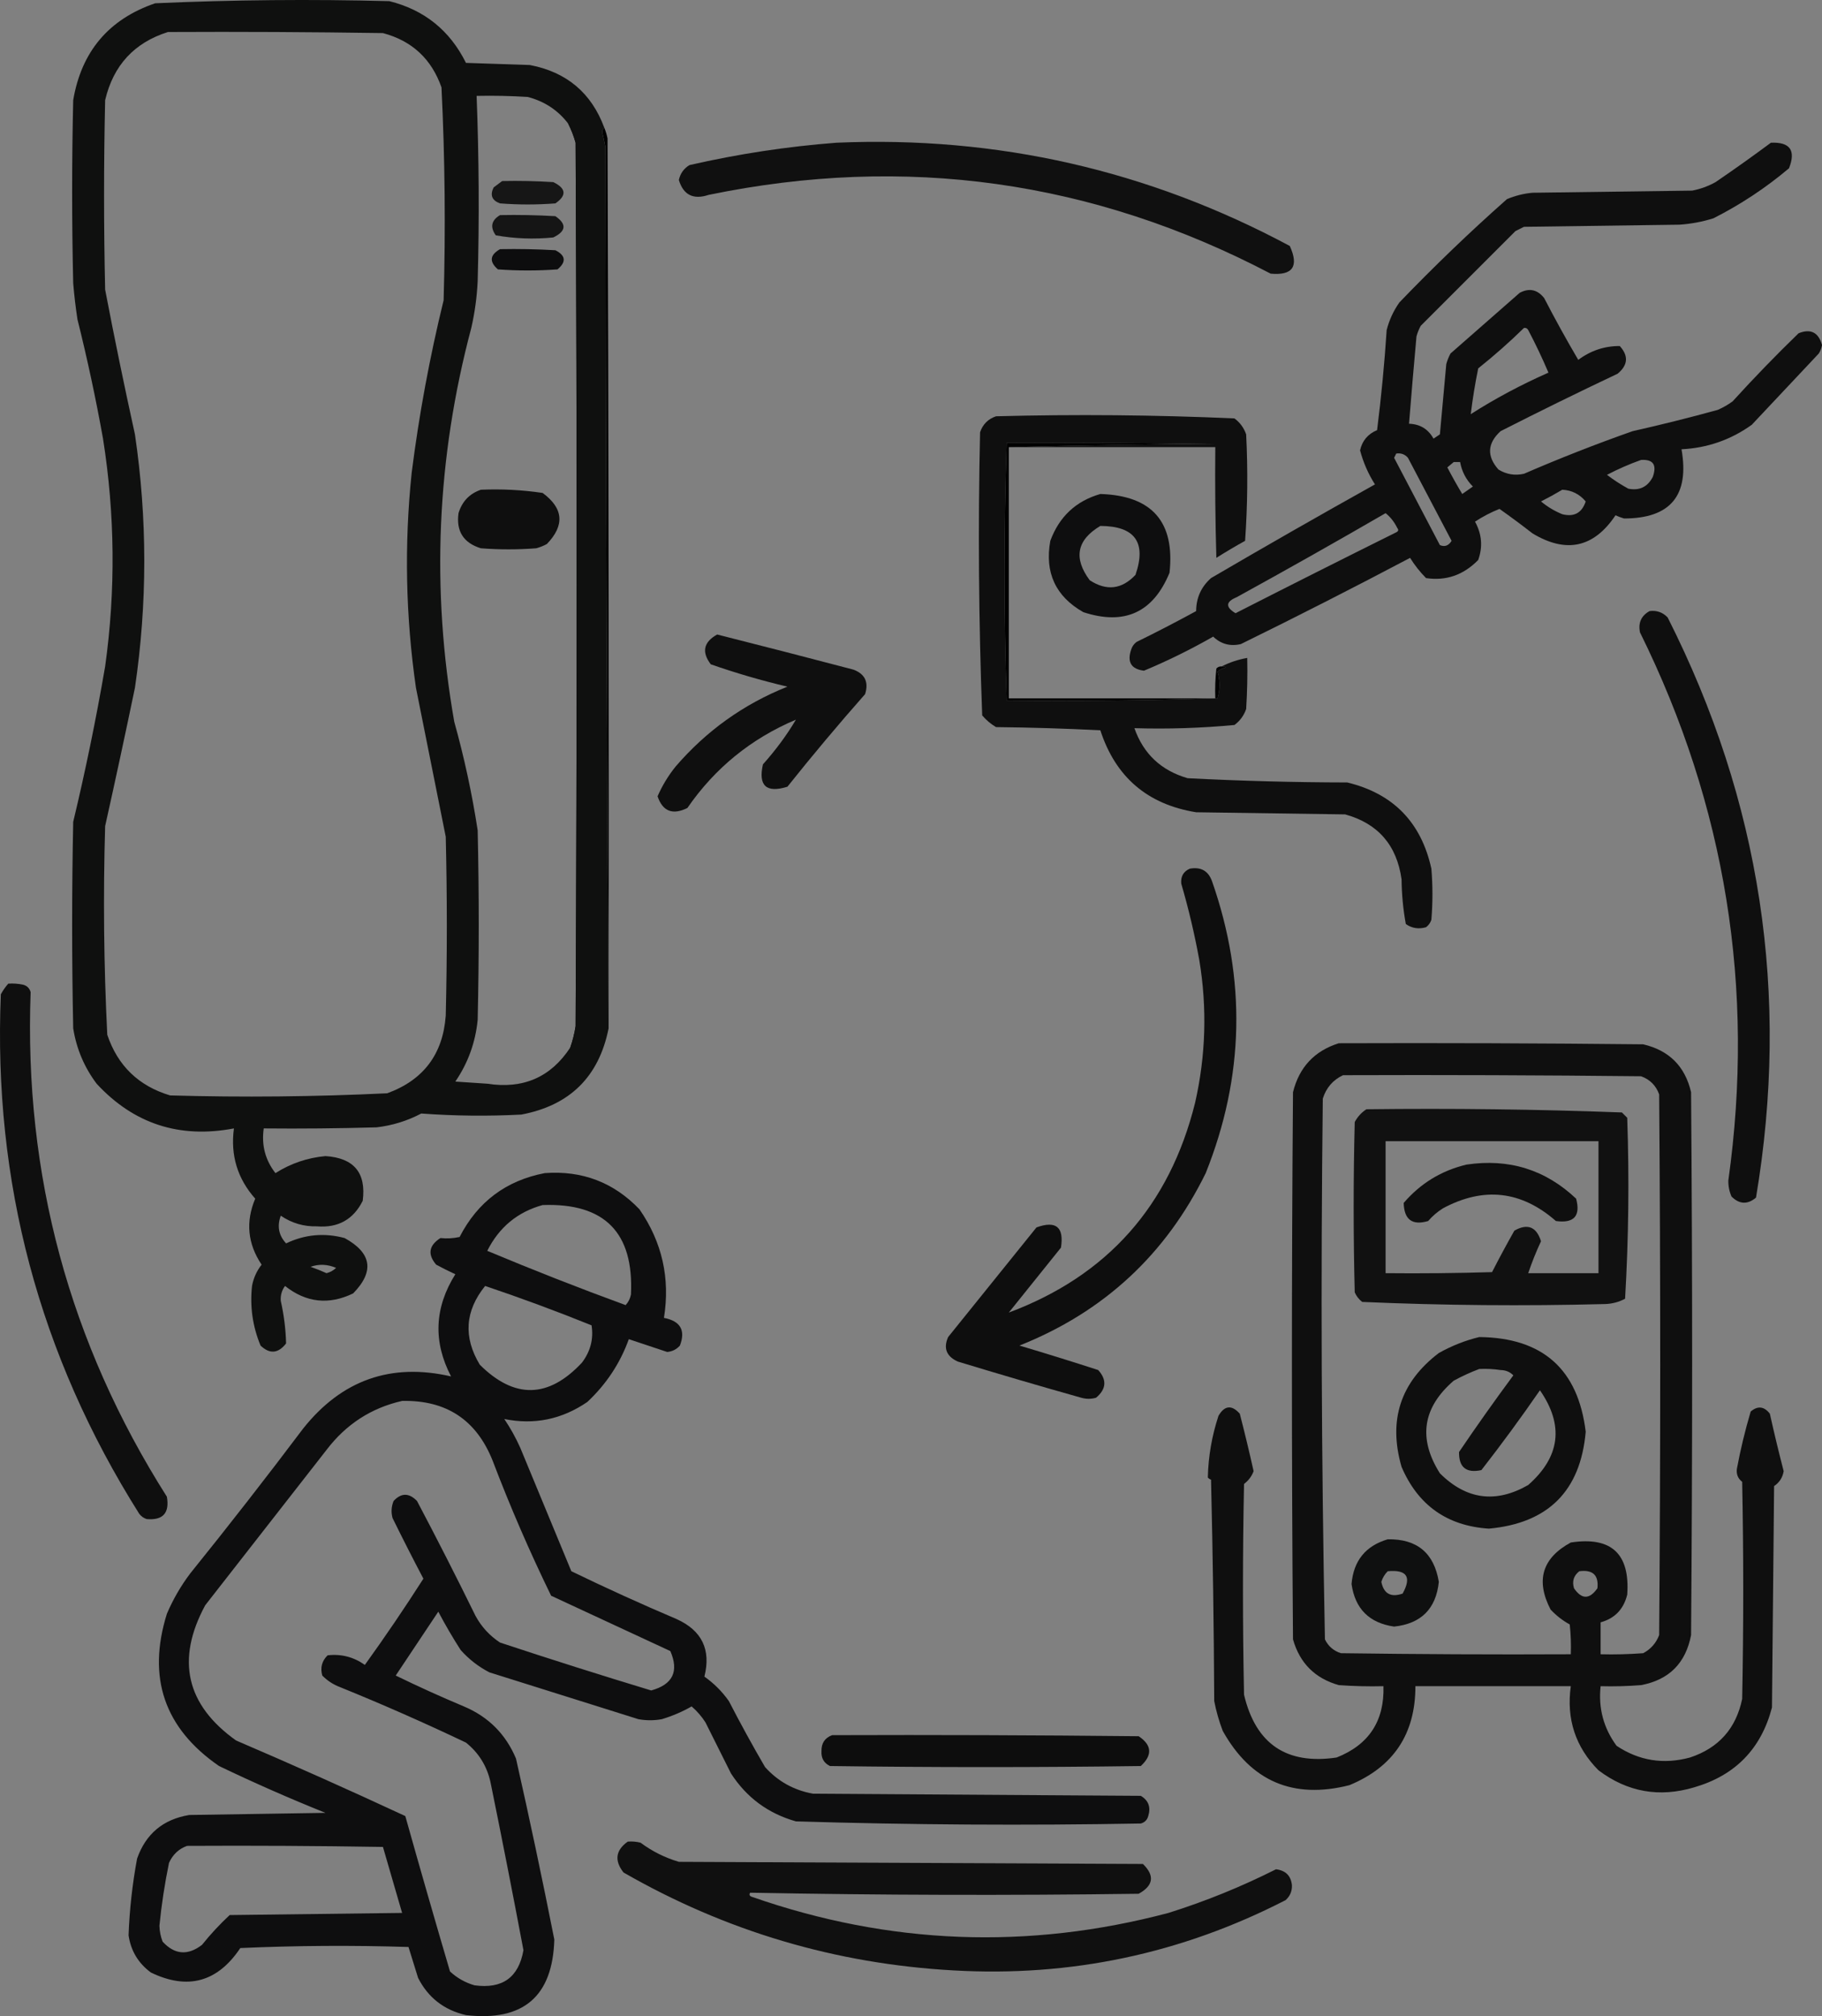 <?xml version="1.0" encoding="UTF-8"?>
<svg id="b" data-name="Слой 2" xmlns="http://www.w3.org/2000/svg" viewBox="0 0 855.89 947.02">
  <rect x="0" y="0" width="855.89" height="947.02" fill="#808080" stroke="none"/>
  <g id="c" data-name="Слой 1">
    <path d="M267.89,492.04c1.13-3.24,1.97-6.57,2.5-10,.67-138.33.67-276.67,0-415-.88-3.15-2.05-6.15-3.5-9,.31-1.24.81-1.24,1.5,0,2.13,3.73,3.47,7.73,4,12,.67,136.67.67,273.33,0,410-.33,4.65-1.66,8.98-4,13-.4-.23-.57-.56-.5-1Z" style="fill: #020202; fill-rule: evenodd;"/>
    <path d="M283.89,60.04c.65,1.59,1.15,3.25,1.5,5,.5,139.33.67,278.67.5,418-.83-137.83-1.33-275.83-1.5-414-.44-2.35-.94-4.68-1.5-7,.04-.92.38-1.58,1-2Z" style="fill-rule: evenodd;"/>
    <path d="M392.89,67.04c75.53-3.26,146.53,12.9,213,48.5,4.37,9.62,1.37,13.95-9,13-83.55-43.77-171.55-56.1-264-37-7.2,2.38-11.87.05-14-7,.7-3.1,2.37-5.43,5-7,22.88-5.23,45.88-8.73,69-10.5Z" style="fill: #101010; fill-rule: evenodd;"/>
    <path d="M235.89,85.04c8.01-.17,16.01,0,24,.5,6.08,2.94,6.41,6.27,1,10-8.67.67-17.33.67-26,0-3.81-1.39-4.81-3.89-3-7.5,1.4-1.02,2.73-2.02,4-3Z" style="fill: #161616; fill-rule: evenodd;"/>
    <path d="M234.89,101.04c8.67-.17,17.34,0,26,.5,5.41,3.73,5.08,7.06-1,10-9.08.91-18.08.58-27-1-2.76-3.89-2.09-7.06,2-9.5Z" style="fill: #151515; fill-rule: evenodd;"/>
    <path d="M234.89,117.04c8.67-.17,17.34,0,26,.5,4.87,2.48,5.2,5.48,1,9-9.33.67-18.67.67-28,0-4.14-3.62-3.8-6.79,1-9.5Z" style="fill: #0d0d0e; fill-rule: evenodd;"/>
    <path d="M473.89,210.04c32.16-.83,64.5-1.33,97-1.5-32.66-.5-65.33-.67-98-.5-1.33,40.33-1.33,80.67,0,121,33.01.33,66.01,0,99-1,1.31-4.2,1.31-8.36,0-12.5,1.12-1.04,2.46-1.71,4-2-.59-.46-1.26-.63-2-.5,3.72-1.91,7.72-3.24,12-4,.17,8.01,0,16.01-.5,24-1.06,3.06-2.89,5.56-5.5,7.5-15.57,1.47-31.24,1.97-47,1.5,4.24,12.07,12.58,19.91,25,23.5,24.95,1.29,49.95,1.96,75,2,21.57,5.23,34.73,18.73,39.5,40.5.67,8,.67,16,0,24-.47,1.43-1.3,2.6-2.5,3.5-3.49,1-6.66.5-9.5-1.5-1.26-6.89-1.93-13.89-2-21-2.25-16.06-11.08-26.23-26.5-30.5-23.33-.33-46.67-.67-70-1-22.85-3.69-37.85-16.52-45-38.5-16.32-.83-32.66-1.33-49-1.5-2.46-1.46-4.63-3.29-6.5-5.5-1.65-44.27-1.98-88.61-1-133,1.28-3.74,3.78-6.24,7.5-7.5,37.39-.98,74.73-.65,112,1,2.61,1.94,4.44,4.44,5.5,7.5.83,16.68.67,33.34-.5,50-4.58,2.54-9.08,5.21-13.5,8-.5-17.33-.67-34.66-.5-52h-97Z" style="fill: #0f0f0f; fill-rule: evenodd;"/>
    <path d="M473.89,210.04v118h97c-.17-4.68,0-9.34.5-14,.67-.75,1.5-1.09,2.5-1,.74-.13,1.41.04,2,.5-1.54.29-2.88.96-4,2,1.31,4.14,1.31,8.3,0,12.5-32.99,1-65.99,1.33-99,1-1.33-40.33-1.33-80.67,0-121,32.67-.17,65.34,0,98,.5-32.5.17-64.84.67-97,1.5Z" style="fill-rule: evenodd;"/>
    <path d="M225.89,230.04c9.75-.42,19.41.08,29,1.5,9.82,7.21,10.48,15.21,2,24-1.59.86-3.25,1.53-5,2-8.67.67-17.33.67-26,0-8.17-2.52-11.67-8.02-10.5-16.5,1.66-5.49,5.16-9.16,10.5-11Z" style="fill: #0f0f0f; fill-rule: evenodd;"/>
    <path d="M844.89,156.54c-10.67,10.34-21,21-31,32-2.17,1.59-4.5,2.92-7,4-13.25,3.65-26.59,6.98-40,10-17.24,6.08-34.24,12.74-51,20-4.28.96-8.28.3-12-2-5.55-6.29-5.22-12.29,1-18,18.21-9.27,36.54-18.27,55-27,4.86-4.04,5.2-8.37,1-13-7.13-.03-13.63,2.13-19.5,6.5-5.59-9.51-10.92-19.17-16-29-3.17-4.03-7-4.87-11.5-2.5-10.83,9.5-21.67,19-32.5,28.5-.86,1.59-1.53,3.25-2,5l-3,33c-1,.67-2,1.33-3,2-2.49-4.5-6.33-6.83-11.5-7,1.09-13.67,2.26-27.33,3.5-41,.47-1.75,1.14-3.41,2-5,14.78-14.78,29.61-29.61,44.5-44.5,1.33-.67,2.67-1.33,4-2,24.33-.33,48.67-.67,73-1,5.46-.36,10.79-1.36,16-3,12.78-6.47,24.61-14.3,35.5-23.5,3.31-8.39.48-12.39-8.5-12-8.49,6.3-17.15,12.47-26,18.5-3.45,1.93-7.11,3.26-11,4-25,.33-50,.67-75,1-4.15.38-8.15,1.38-12,3-17.44,15.44-34.27,31.6-50.5,48.5-2.8,3.94-4.8,8.28-6,13-1.03,15.72-2.53,31.39-4.5,47-4.32,1.82-6.99,4.98-8,9.5,1.51,5.69,3.84,11.02,7,16-25.83,14.41-51.5,29.08-77,44-4.63,4.1-6.97,9.27-7,15.5-9.21,5.03-18.54,9.87-28,14.5-1.2.9-2.03,2.07-2.5,3.5-2.04,5.93-.04,9.26,6,10,11.11-4.64,21.94-9.97,32.5-16,3.67,3.5,8,4.67,13,3.5,26.73-13.12,53.23-26.62,79.5-40.5,2.14,3.44,4.64,6.61,7.5,9.5,9.41,1.41,17.58-1.43,24.5-8.5,2.21-6.2,1.71-12.2-1.5-18,3.61-2.39,7.45-4.39,11.5-6,5.24,3.71,10.41,7.54,15.5,11.5,15.83,9.56,28.83,6.72,39-8.5,1.29.6,2.63,1.1,4,1.5,21.81,0,30.81-10.82,27-32.5,12.17-.62,23.17-4.45,33-11.5,10.5-11.17,21-22.33,31.5-33.5.78-1.23,1.28-2.56,1.5-4-1.66-5.94-5.33-7.77-11-5.5ZM655.89,250.04c-25.21,12.52-50.38,25.19-75.5,38-4.8-2.88-4.63-5.38.5-7.5,23.56-12.94,46.89-26.11,70-39.5,2.28,1.83,4.11,4.16,5.5,7,.69.83.52,1.5-.5,2ZM676.39,256.04c-7.17-13.67-14.33-27.33-21.5-41,.36-.68.7-1.35,1-2,2.22-.32,4.06.34,5.5,2,6.83,13,13.67,26,20.5,39-1.4,2.3-3.23,2.96-5.5,2ZM686.89,232.04c-2.46-4.09-4.79-8.25-7-12.5,1.07-.85,2.07-1.69,3-2.5h3c.81,4.45,2.81,8.28,6,11.5-1.67,1.17-3.33,2.33-5,3.5ZM690.89,194.54c.88-7.2,2.04-14.37,3.5-21.5,7.52-6,14.69-12.33,21.5-19,.88-.13,1.54.2,2,1,3.52,6.69,6.68,13.36,9.5,20-12.84,5.66-25.01,12.16-36.5,19.5ZM733.89,241.54c-3.66-1.5-7-3.5-10-6,3.45-1.75,6.78-3.58,10-5.5,4.43.21,8.1,2.05,11,5.5-1.78,5.39-5.44,7.39-11,6ZM776.39,224.04c-2.43,4.7-6.26,6.53-11.5,5.5-3.5-1.92-6.84-4.08-10-6.5,5.23-2.74,10.57-5.07,16-7,5.7-.35,7.54,2.31,5.5,8Z" style="fill: #0f0f0f; fill-rule: evenodd;"/>
    <path d="M516.89,232.04c-11.48,3.31-19.31,10.64-23.5,22-2.7,14.93,2.47,26.1,15.5,33.5,19.31,6.35,32.81.18,40.5-18.5,2.59-23.92-8.24-36.25-32.5-37ZM533.39,270.04c-6.45,6.83-13.61,7.66-21.5,2.5-7.73-10.41-6.06-18.91,5-25.5,16.26.08,21.76,7.74,16.5,23Z" style="fill: #0e0e0f; fill-rule: evenodd;"/>
    <path d="M774.89,287.04c3.36-.43,6.2.57,8.5,3,43.67,86.39,57.51,177.23,41.5,272.5-3.96,3.35-7.8,3.18-11.5-.5-1.04-2.37-1.54-4.87-1.5-7.5,12.61-90.15-1.22-175.99-41.5-257.5-.92-4.48.58-7.82,4.5-10Z" style="fill: #0f0f0f; fill-rule: evenodd;"/>
    <path d="M336.89,298.04c21.34,5.39,42.67,10.89,64,16.5,5.42,2.02,7.26,5.85,5.5,11.5-12.54,14.21-24.71,28.71-36.5,43.5-9.93,3.07-13.76-.43-11.5-10.5,6.11-6.85,11.27-13.85,15.5-21-21.06,8.9-38.06,22.74-51,41.5-6.93,3.41-11.6,1.58-14-5.5,2.2-5.04,5.03-9.7,8.5-14,14.46-16.8,31.96-29.3,52.5-37.5-12.2-2.88-24.2-6.38-36-10.5-4.39-5.78-3.39-10.44,3-14Z" style="fill: #0f0f0f; fill-rule: evenodd;"/>
    <path d="M558.89,408.04c5.27-.95,8.77,1.05,10.5,6,16.12,46.07,15.12,91.73-3,137-18.75,38.25-47.92,65.25-87.5,81,12.38,3.68,24.71,7.51,37,11.5,4.15,4.62,3.81,8.96-1,13-2.33.67-4.67.67-7,0-19.39-5.46-38.73-11.13-58-17-5.32-2.45-6.82-6.28-4.5-11.5,13.83-17.17,27.67-34.33,41.5-51.5,9.18-3.33,13.02-.16,11.5,9.5-8.17,10.17-16.33,20.33-24.5,30.5,46.31-17.33,75.48-50.16,87.5-98.5,5.05-22.21,5.71-44.54,2-67-2.21-12.17-5.04-24.17-8.5-36-.3-3.34,1.03-5.68,4-7Z" style="fill: #0e0e0e; fill-rule: evenodd;"/>
    <path d="M3.89,462.04c2.36-.16,4.69,0,7,.5,1.83.5,3,1.67,3.5,3.5-3.14,85.78,18.19,164.78,64,237,1.33,7.67-1.84,11.17-9.5,10.5-1.43-.47-2.6-1.3-3.5-2.5C18.43,636.54-3.24,555.21.39,467.04c1-1.82,2.16-3.49,3.5-5Z" style="fill: #0f0f0f; fill-rule: evenodd;"/>
    <path d="M764.39,525.04l-2.5-2.5c-39.91-1.49-79.91-1.99-120-1.5-2.31,1.48-4.14,3.48-5.5,6-.67,26.67-.67,53.33,0,80,.78,1.79,1.95,3.29,3.5,4.5,37.94,1.65,75.94,1.98,114,1,3.4-.1,6.57-.93,9.5-2.5,1.65-28.25,1.98-56.58,1-85ZM750.89,598.04h-33c1.71-5.09,3.71-10.09,6-15-2.13-6.81-6.29-8.48-12.5-5-3.63,6.42-7.13,12.92-10.5,19.5-16.66.5-33.33.67-50,.5v-62h100v62Z" style="fill: #111; fill-rule: evenodd;"/>
    <path d="M688.89,547.04c19.91-2.97,37.08,2.36,51.5,16,2.17,8.17-1,11.67-9.5,10.5-16.23-14.22-33.9-16.22-53-6-2.63,1.63-4.96,3.63-7,6-7.47,2.2-11.31-.63-11.5-8.5,7.88-9.19,17.72-15.19,29.5-18Z" style="fill: #0f0f0f; fill-rule: evenodd;"/>
    <path d="M146.89,558.04c2.69-.16,5.35,0,8,.5,1.32,1.4.98,2.4-1,3-3.79.84-7.46.5-11-1,1.36-.93,2.69-1.77,4-2.5Z" style="fill: #f7f8f7; fill-rule: evenodd;"/>
    <path d="M284.39,69.04c-.44-2.35-.94-4.68-1.5-7,.04-.92.38-1.58,1-2-6.05-16.38-17.71-26.21-35-29.5-10-.33-20-.67-30-1-7.56-15.24-19.56-24.9-36-29C146.18-.43,109.52-.09,72.89,1.54c-21.79,7.47-34.62,22.63-38.5,45.5-.67,28.67-.67,57.33,0,86,.47,5.69,1.14,11.36,2,17,4.63,18.53,8.63,37.2,12,56,5.64,35.61,5.98,71.28,1,107-4.21,24.5-9.21,48.83-15,73-.67,32.33-.67,64.67,0,97,1.53,9.61,5.2,18.28,11,26,17.43,18.86,38.93,25.86,64.5,21-1.69,12.59,1.65,23.59,10,33-4.57,10.85-3.57,21.18,3,31-2.31,2.96-3.81,6.29-4.5,10-1.05,9.68.28,19.01,4,28,4.29,4.1,8.29,3.77,12-1-.17-6.71-1.01-13.38-2.5-20-.18-2.63.49-4.97,2-7,9.91,7.85,20.58,9.02,32,3.5,10.09-10.32,8.76-18.99-4-26-9.52-2.55-18.68-1.71-27.5,2.5-3.48-3.76-4.31-8.09-2.5-13,5.14,3.49,10.81,5.16,17,5,9.93.79,17.1-3.21,21.5-12,1.71-13.13-4.12-20.13-17.5-21-8.49.78-16.33,3.44-23.5,8-4.79-6.14-6.62-13.14-5.5-21,17.67.17,35.34,0,53-.5,7.41-.86,14.41-3.03,21-6.5,15.62,1.15,31.29,1.32,47,.5,22.8-4.3,36.47-17.8,41-40.5-.83-137.83-1.33-275.83-1.5-414ZM157.89,595.54c-1.27,1.22-2.77,2.05-4.5,2.5-2.49-1.11-4.99-2.11-7.5-3,3.94-1.38,7.94-1.21,12,.5ZM209.39,477.04c-1.31,18.13-10.47,30.29-27.5,36.5-33.96,1.63-67.96,1.97-102,1-14.76-4.43-24.6-13.93-29.5-28.5-1.63-32.63-1.96-65.29-1-98,4.82-21.63,9.49-43.29,14-65,5.85-39.67,5.85-79.33,0-119-4.98-22.6-9.65-45.27-14-68-.67-29.67-.67-59.33,0-89,3.85-16.34,13.68-27.01,29.5-32,33.67-.17,67.34,0,101,.5,13.63,3.63,22.8,12.13,27.5,25.5,1.63,33.29,1.96,66.63,1,100-6.54,26.72-11.54,53.72-15,81-3.52,33.74-2.85,67.41,2,101,4.67,23.35,9.34,46.68,14,70,.67,28,.67,56,0,84ZM270.39,482.04c-.53,3.43-1.37,6.76-2.5,10-9.13,13.95-22.13,19.62-39,17-5-.33-10-.67-15-1,5.96-8.72,9.46-18.39,10.5-29,.67-29.67.67-59.33,0-89-2.64-17.22-6.31-34.22-11-51-10.93-62.25-8.27-123.92,8-185,1.65-7.24,2.65-14.58,3-22,.78-29.02.62-58.02-.5-87,8.01-.17,16.01,0,24,.5,7.85,2.04,14.18,6.2,19,12.5,1.45,2.85,2.62,5.85,3.5,9,.67,138.33.67,276.67,0,415Z" style="fill: #0f100f; fill-rule: evenodd;"/>
    <path d="M694.89,628.04c-6.57,1.59-12.9,4.09-19,7.5-18.02,13.73-23.85,31.57-17.5,53.5,7.75,18.04,21.41,27.71,41,29,27.89-2.56,43.06-17.72,45.5-45.5-3.54-29.37-20.21-44.2-50-44.5ZM717.89,697.54c-15.24,8.73-29.07,6.89-41.5-5.5-10.31-16.34-8.15-30.84,6.5-43.5,3.98-2.16,7.98-3.99,12-5.5,3.35-.16,6.68,0,10,.5,2.44.04,4.44.87,6,2.5-8.75,11.82-17.25,23.82-25.5,36-.13,7.2,3.37,10.03,10.5,8.5,9.53-12.23,18.7-24.73,27.5-37.5,11.37,16.41,9.54,31.25-5.5,44.5Z" style="fill: #0f0f0f; fill-rule: evenodd;"/>
    <path d="M651.89,723.04c-10.4,3.08-16.07,10.08-17,21,1.65,11.65,8.32,18.32,20,20,12.69-1.35,19.69-8.35,21-21-2.23-13.56-10.23-20.23-24-20ZM658.89,748.54c-5.52,1.92-8.85.09-10-5.5.59-1.92,1.59-3.59,3-5,8.99-.84,11.32,2.67,7,10.5Z" style="fill: #0f1010; fill-rule: evenodd;"/>
    <path d="M831.39,664.04c-2.71-3.48-5.71-3.81-9-1-2.64,8.89-4.81,17.89-6.5,27-.28,2.51.55,4.51,2.5,6,.67,34,.67,68,0,102-2.89,13.88-11.05,23.05-24.5,27.5-12.42,3.37-23.92,1.54-34.5-5.5-6.1-8.29-8.6-17.62-7.5-28,6.34.17,12.67,0,19-.5,13.14-2.47,20.97-10.31,23.5-23.5.67-85,.67-170,0-255-2.83-12.17-10.33-19.67-22.5-22.5-47.67-.5-95.33-.67-143-.5-11.42,3.59-18.59,11.26-21.5,23-.67,85.67-.67,171.33,0,257,3.17,11.17,10.33,18.33,21.5,21.5,6.99.5,13.99.67,21,.5.48,16.35-6.86,27.51-22,33.5-23.52,3.49-38.02-6.34-43.5-29.5-.67-33-.67-66,0-99,2.11-1.6,3.61-3.6,4.5-6-2.01-9.04-4.18-18.04-6.5-27-3.79-4.24-7.13-3.91-10,1-3.12,9.47-4.79,19.14-5,29,.41.46.91.79,1.5,1,.83,34.66,1.33,69.33,1.5,104,.93,4.78,2.26,9.45,4,14,13.24,23.7,33.07,32.2,59.5,25.5,20.7-8.56,31.03-24.06,31-46.5h73c-2.14,15.43,2.2,28.6,13,39.5,13.58,10.25,28.58,12.91,45,8,19.28-5.61,31.44-18.11,36.5-37.5.33-34.67.67-69.33,1-104,2.51-1.69,4.01-4.03,4.5-7-2.32-8.96-4.49-17.96-6.5-27ZM750.39,746.04c-3.71,5.3-7.38,5.3-11,0-.98-3.27-.15-5.94,2.5-8,6.33-.83,9.16,1.83,8.5,8ZM737.89,724.54c-13.43,7.3-16.6,17.8-9.5,31.5,2.64,2.82,5.64,5.15,9,7,.5,4.65.67,9.32.5,14-36,.17-72,0-108-.5-3.44-1.1-5.94-3.27-7.5-6.5-1.66-84.61-1.99-169.28-1-254,1.6-5.09,4.77-8.76,9.5-11,46.67-.17,93.34,0,140,.5,4.17,1.5,7,4.33,8.5,8.5.67,84.67.67,169.33,0,254-1.44,3.77-3.94,6.61-7.5,8.5-6.66.5-13.33.67-20,.5v-15c6.65-1.82,10.82-6.15,12.5-13,1.37-19.23-7.47-27.4-26.5-24.5Z" style="fill: #0f0f0f; fill-rule: evenodd;"/>
    <path d="M390.89,815.04c48-.17,96,0,144,.5,6.23,4.17,6.56,8.84,1,14-48.67.67-97.33.67-146,0-2.87-1.39-4.2-3.73-4-7-.07-3.74,1.59-6.24,5-7.5Z" style="fill: #0d0d0d; fill-rule: evenodd;"/>
    <path d="M535.89,843.54c-51.33-.33-102.67-.67-154-1-8.94-1.62-16.44-5.78-22.5-12.5-5.92-10.17-11.59-20.51-17-31-3.17-4.5-7-8.33-11.5-11.5,3.18-12.63-1.15-21.63-13-27-16.69-7.1-33.19-14.6-49.5-22.5-8-19.33-16-38.67-24-58-2.12-4.74-4.62-9.24-7.5-13.5,14.03,2.86,27.03.19,39-8,8.91-8.34,15.41-18.17,19.5-29.5,6,2,12,4,18,6,2.41-.2,4.41-1.2,6-3,2.74-7.18.24-11.52-7.5-13,2.98-18.6-.85-35.6-11.5-51-12.09-12.64-26.92-18.31-44.5-17-18.16,3.48-31.49,13.48-40,30-2.95.65-5.95.81-9,.5-5.46,3.5-6.12,7.67-2,12.5,2.96,1.6,5.96,3.1,9,4.5-9.84,15.71-10.51,31.71-2,48-28.2-6.5-51.36,1.67-69.5,24.5-17.28,22.95-34.95,45.62-53,68-4.42,5.84-8.09,12.18-11,19-9.35,29.95-1.19,53.78,24.5,71.5,16.43,7.88,33.1,15.22,50,22-21.33.33-42.67.67-64,1-12.26,2.03-20.42,8.87-24.5,20.5-2.21,11.94-3.55,23.94-4,36,1.06,7.28,4.56,13.12,10.5,17.5,17.29,8.34,31.29,4.51,42-11.5,26.33-1.17,52.66-1.33,79-.5,1.5,4.8,3,9.63,4.5,14.5,4.71,9.29,12.21,15.12,22.5,17.5,26.9,3.08,40.73-8.75,41.5-35.5-5.62-28.42-11.62-56.75-18-85-4.83-11.5-13-19.67-24.5-24.5-10.83-4.55-21.49-9.38-32-14.5,6.67-10,13.33-20,20-30,3.23,6.13,6.73,12.13,10.5,18,3.87,4.35,8.37,7.85,13.5,10.5,23.33,7.33,46.67,14.67,70,22,3.67.67,7.33.67,11,0,5.06-1.54,9.73-3.54,14-6,2.54,2.2,4.71,4.7,6.5,7.5l12,24c7.32,11.32,17.49,18.82,30.5,22.5,53.97,1.64,107.97,1.97,162,1,1.83-.5,3-1.67,3.5-3.5,1.29-4.17.12-7.34-3.5-9.5ZM254.89,566.04c29.09-1.08,42.92,12.92,41.5,42-.36,1.92-1.19,3.59-2.5,5-21.9-8.02-43.57-16.52-65-25.5,5.58-11.1,14.25-18.26,26-21.5ZM227.89,604.04c16.82,5.66,33.49,11.83,50,18.5,1,6.36-.5,12.19-4.5,17.5-15.72,16.86-31.72,17.19-48,1-7.8-12.94-6.97-25.27,2.5-37ZM107.89,899.54c-4.64,4.31-8.98,8.98-13,14-6.68,5.13-12.85,4.63-18.5-1.5-.93-2.41-1.43-4.91-1.5-7.5.99-9.93,2.49-19.76,4.5-29.5,1.77-3.94,4.61-6.61,8.5-8,30.67-.17,61.34,0,92,.5,3,10.33,6,20.67,9,31-27,.33-54,.67-81,1ZM305.89,794.04c-23.77-7.2-47.44-14.7-71-22.5-4.88-3.21-8.71-7.38-11.5-12.5-8.91-18.16-18.08-36.16-27.5-54-3.75-3.87-7.42-3.87-11,0-1.06,2.6-1.23,5.27-.5,8,4.71,9.58,9.54,19.08,14.5,28.5-8.8,13.76-17.96,27.26-27.5,40.5-5.3-3.74-11.13-5.24-17.5-4.5-2.69,2.65-3.53,5.82-2.5,9.5,2.41,2.46,5.24,4.29,8.5,5.5,19.92,8.08,39.58,16.75,59,26,5.99,4.81,9.82,10.97,11.5,18.5,5.36,26.3,10.53,52.63,15.5,79-2.24,12.81-9.91,18.31-23,16.5-4.37-1.27-8.2-3.43-11.5-6.5-7.15-24.27-14.15-48.61-21-73-26.28-12.22-52.78-24.05-79.5-35.5-23.48-16.75-28.31-37.91-14.5-63.5,19-24.33,38-48.67,57-73,9.17-12.04,21-19.71,35.5-23,20.69-.46,34.86,8.87,42.5,28,8.23,21.62,17.4,42.79,27.5,63.5,18.67,8.67,37.33,17.33,56,26,4.14,9.56,1.14,15.72-9,18.5Z" style="fill: #0e0e0f; fill-rule: evenodd;"/>
    <path d="M294.89,865.04c2.03-.16,4.03,0,6,.5,5.45,4.06,11.45,7.06,18,9,72.67.33,145.33.67,218,1,5.63,5.49,4.97,10.15-2,14-60.9.83-121.74.66-182.5-.5-.59.98-.26,1.65,1,2,64.4,22.46,129.56,24.96,195.5,7.5,17.41-5.47,34.24-12.3,50.5-20.5,4.54.54,7.04,3.04,7.5,7.5.09,2.81-.91,5.15-3,7-48.94,25.16-100.94,36.16-156,33-55.34-3.08-107-18.42-155-46-4.37-5.59-3.71-10.43,2-14.5Z" style="fill: #101010; fill-rule: evenodd;"/>
  </g>
</svg>